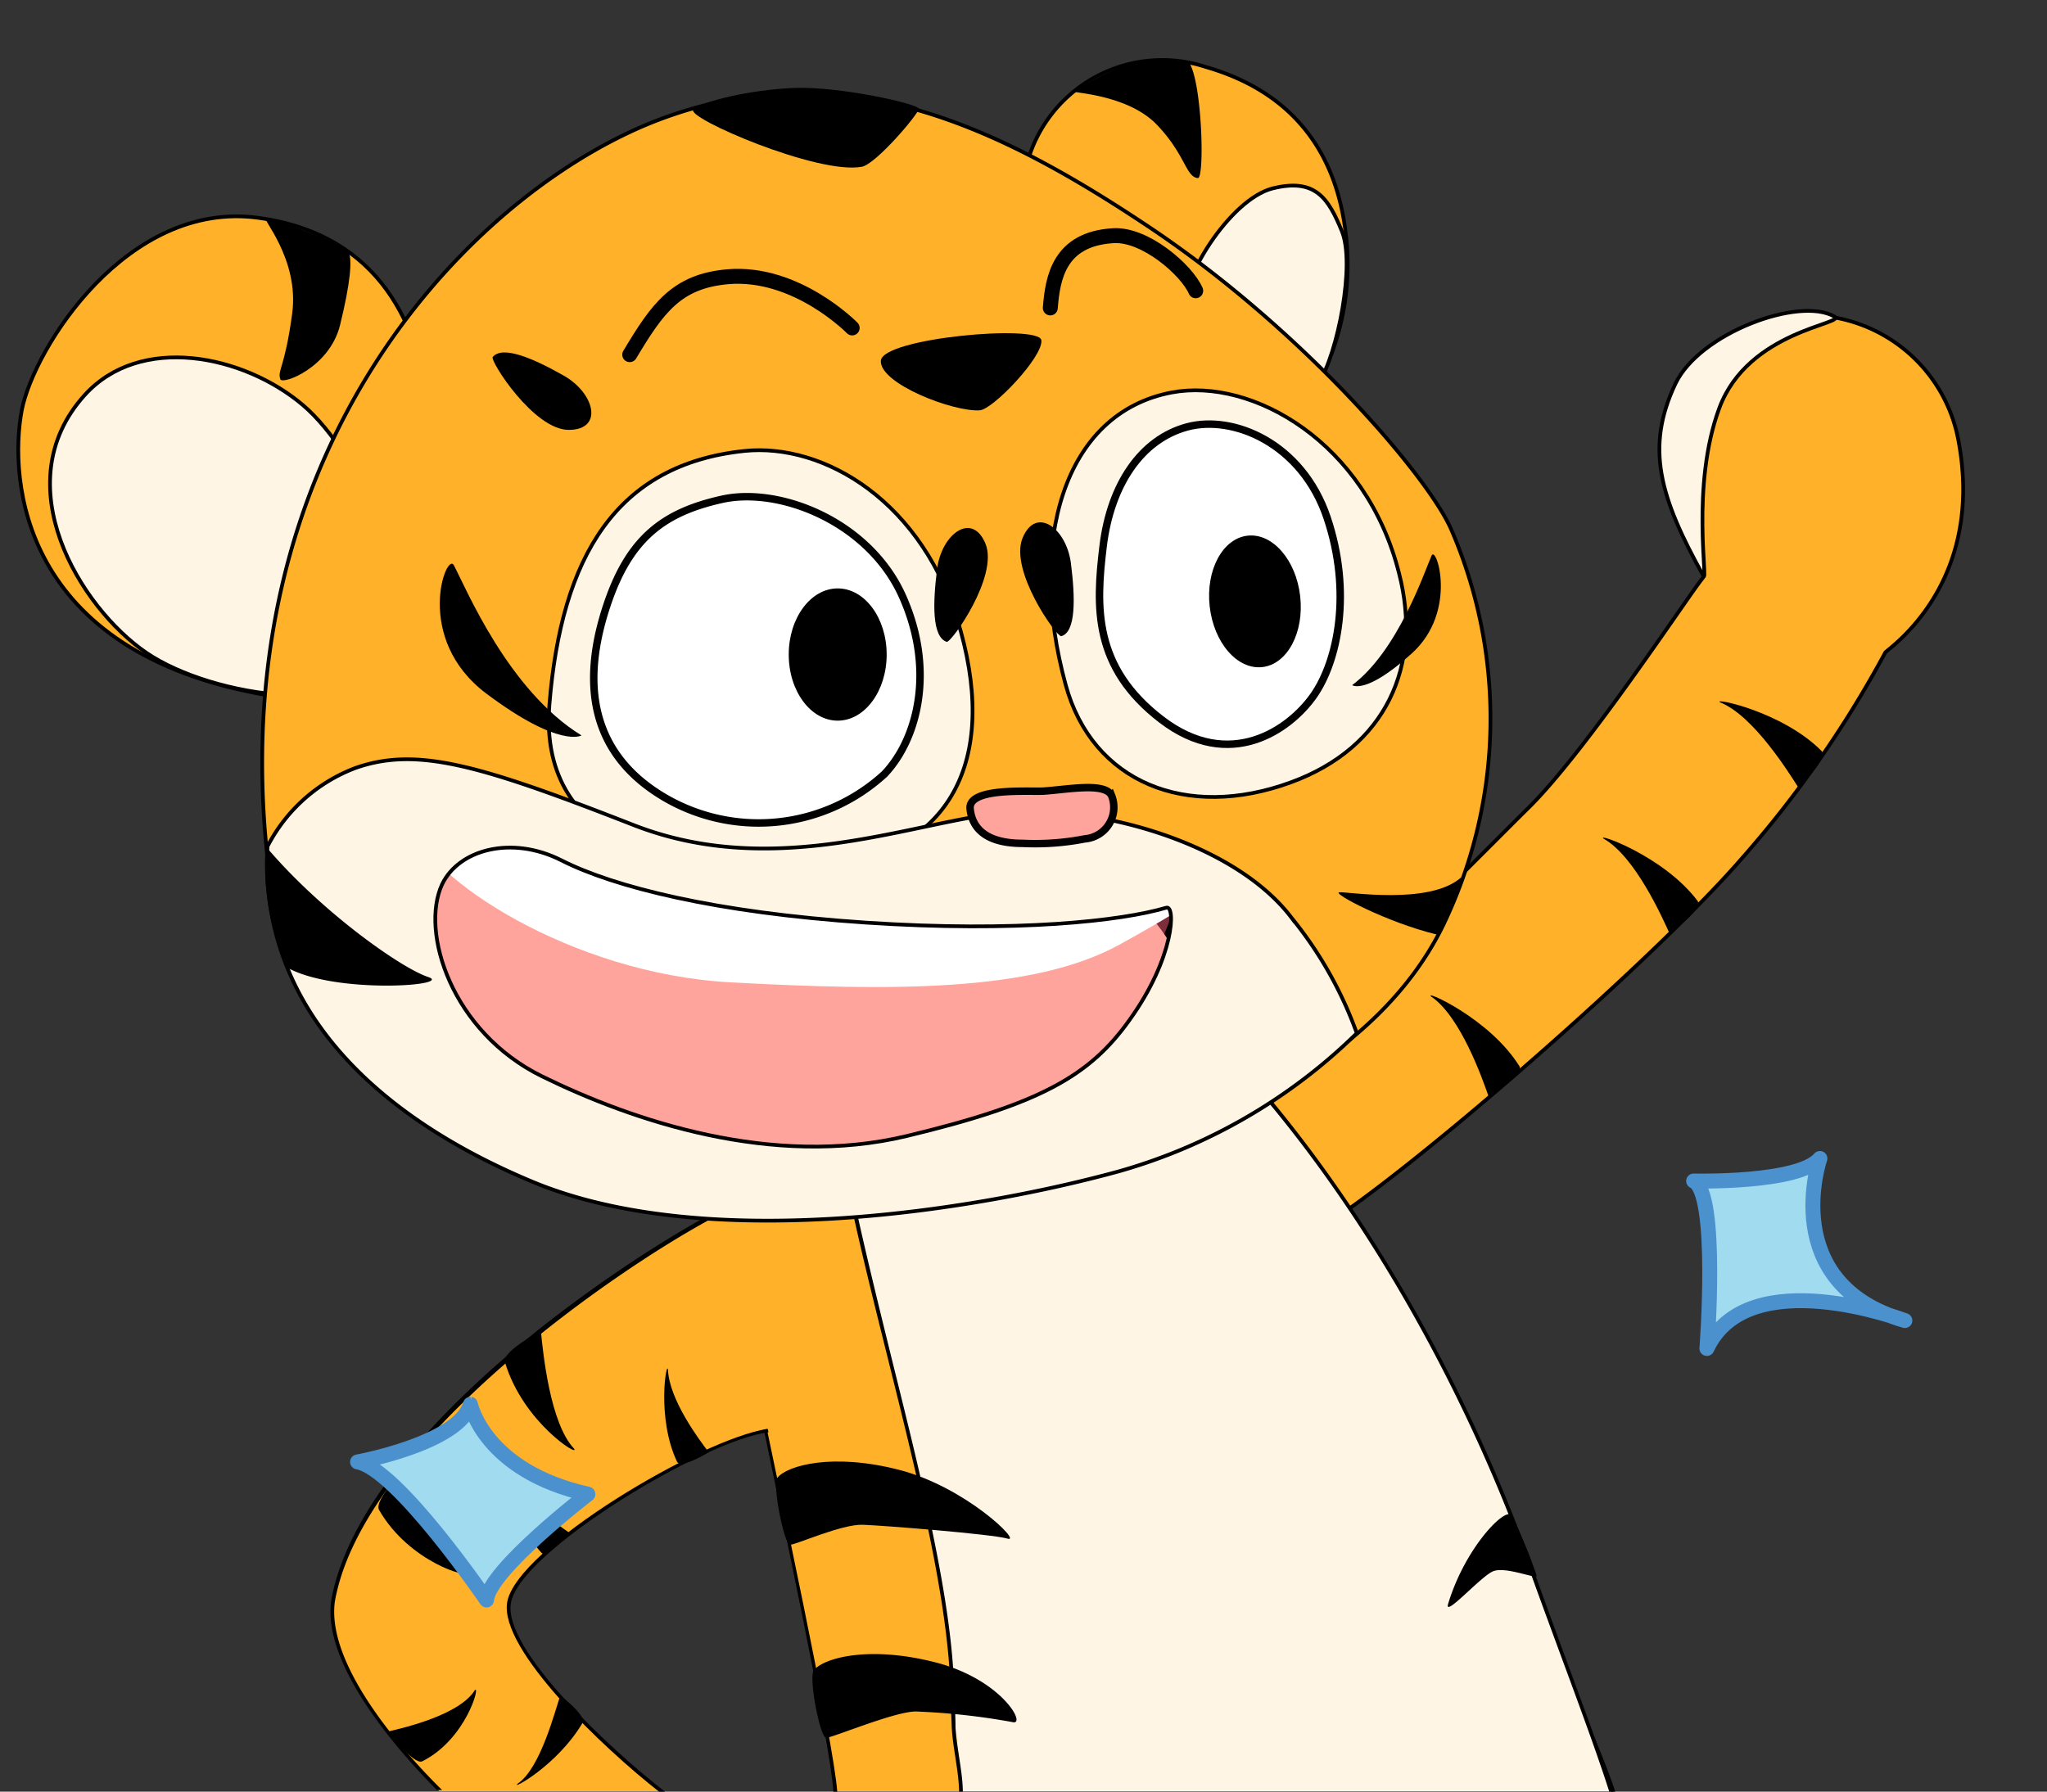 <svg xmlns="http://www.w3.org/2000/svg" xmlns:xlink="http://www.w3.org/1999/xlink" viewBox="0 0 137.11 120.03"><rect x="0" y="0" width="137.11" height="120.03" fill="#333333" stroke="none"/><defs><style>.cls-1,.cls-2,.cls-7{fill:none;}.cls-1,.cls-12,.cls-13,.cls-5,.cls-6,.cls-7,.cls-9{stroke:#000;stroke-miterlimit:10;}.cls-1,.cls-12,.cls-13,.cls-14,.cls-5,.cls-6,.cls-7,.cls-9{stroke-linecap:round;}.cls-1,.cls-5,.cls-6{stroke-width:0.25px;}.cls-3,.cls-5{fill:#ffb129;}.cls-4,.cls-6{fill:#fef5e4;}.cls-8{clip-path:url(#clip-path);}.cls-9{fill:#7e2d3a;}.cls-10,.cls-12{fill:#fea49c;}.cls-11,.cls-13{fill:#fff;}.cls-12,.cls-13{stroke-width:0.5px;}.cls-14{fill:#a0dbf0;stroke:#4a91cd;stroke-linejoin:round;}</style><clipPath id="clip-path"><path class="cls-1" d="M78.12,60.81c-3,.89-10,1.67-20.11,1s-16.92-2.4-20.4-4.17c-3.33-1.69-6.88-.74-8,1.61-1.48,3.19.63,9.88,6.7,12.86s15.43,6.15,24.41,4S73,72.06,75.65,68.34C78.67,64.15,78.76,60.62,78.12,60.81Z"/></clipPath></defs><title>Correct feedbacK_tigre_5to0</title><g id="Layer_2" data-name="Layer 2"><g id="Layer_1-2" data-name="Layer 1"><rect class="cls-2" width="137.11" height="120.03"/><path class="cls-3" d="M87.26,82.94c4.7-2.24,22.94-18,29.32-25.33a73.75,73.75,0,0,0,9.7-13.9c.14-.22,6.73-4.53,4.89-14.24a10.27,10.27,0,0,0-13.63-7.73c-11.77,5-2.59,15.9-3.5,17s-7.75,11.53-11.66,15.38S84.78,72,81.4,73.51s-3.65,6.33-2,8.56S85.18,83.94,87.26,82.94Z"/><path class="cls-1" d="M87.26,82.94c4.7-2.24,22.94-18,29.32-25.33a73.75,73.75,0,0,0,9.7-13.9c.14-.22,6.73-4.53,4.89-14.24a10.27,10.27,0,0,0-13.63-7.73c-11.77,5-2.59,15.9-3.5,17s-7.75,11.53-11.66,15.38S84.78,72,81.4,73.51s-3.65,6.33-2,8.56S85.18,83.94,87.26,82.94Z"/><path d="M120.45,52.75c-.64-1-3-4.8-5.22-5.69-.66-.36,4.14.57,6.8,3.27C122.46,50.85,120.45,52.75,120.45,52.75Z"/><path d="M111.83,62.54c-.5-1.1-2.31-5.16-4.41-6.35-.6-.44,4,1.13,6.29,4.17C114.07,60.94,111.83,62.54,111.83,62.54Z"/><path d="M99.71,73.46c-.4-1.14-1.86-5.34-3.85-6.7-.56-.49,3.92,1.46,5.92,4.68C102.09,72.05,99.71,73.46,99.71,73.46Z"/><path class="cls-3" d="M56,120h52.07c-1.57-4.94-8.79-20.57-10.91-26.13-9.7-25.42-30.56-31.36-40-29.83-15.72,2.56-9.68,12.94-6.18,30C51.85,98.52,55.76,116.68,56,120Z"/><path d="M50.82,94.1c1.22,6,4.83,22.76,5,25.93h.26c-.24-3.39-4.16-21.54-5.07-26-.61-3-1.28-5.7-1.94-8.33-1.85-7.49-3.32-13.41-.87-17.12,1.49-2.26,4.31-3.66,8.89-4.4S69.12,64.36,77,69c6.19,3.64,14.69,10.92,20.05,25,.86,2.25,2.49,6.09,4.22,10.17,2.53,5.93,5.73,13,6.68,15.92h.26c-.93-2.94-4.16-10-6.71-16-1.73-4.07-3.36-7.92-4.21-10.16C91.89,79.74,83.34,72.42,77.12,68.77c-7.93-4.66-15.54-5.54-20-4.82-4.65.76-7.53,2.19-9.06,4.51-2.51,3.8-1,9.77.84,17.32C49.53,88.4,50.21,91.12,50.82,94.1Z"/><path class="cls-4" d="M64.37,120H108c-1.33-4.2-3.46-9.62-5.34-14.86C93.48,79.64,74.82,57.72,60.92,59s2.45,36.92,2.87,54.26C63.83,115.1,64.35,117.87,64.37,120Z"/><path d="M63.66,113.23c0,.76.06,1.6.09,2.49.06,1.32.48,3,.49,4.31h.25c0-1.29-.43-3-.49-4.32,0-.89-.07-1.73-.09-2.48-.14-6-2.21-14.26-4.2-22.28-3-12.22-6.19-24.85-2.71-29.74a5.08,5.08,0,0,1,3.93-2.12c.38,0,.75-.05,1.13-.05,6.35,0,13.89,4.6,21.4,13.07,7.67,8.65,14.61,20.72,19,33.1,2.16,6,4.15,11.12,5.33,14.82h.26c-1.18-3.72-3.18-8.83-5.35-14.9C98.29,92.72,91.33,80.62,83.65,71.94c-8-9-16.1-13.7-22.74-13.1a5.36,5.36,0,0,0-4.11,2.23c-3.55,5-.39,17.67,2.67,29.94C61.46,99,63.52,107.28,63.66,113.23Z"/><path d="M52.07,99c.66-.82,3.68-1.68,8.15-.53s8.27,4.91,7.27,4.61-8.29-.88-9.7-.93-4.47,1.34-4.87,1.34S51.71,99.4,52.07,99Z"/><path d="M54.51,111.9c.65-.82,3.67-1.68,8.15-.53s6.14,4.27,5.15,4a45.4,45.4,0,0,0-6.47-.71c-1.42,0-5.58,1.76-6,1.76S54.15,112.35,54.51,111.9Z"/><path d="M101.25,101.54c-.35-.67-3.1,2.09-4.25,5.9-.31,1,2.17-1.82,3-2.17s2.88.53,2.93.31A28.64,28.64,0,0,0,101.25,101.54Z"/><path class="cls-3" d="M29.43,120H44.34c-3.78-2.93-10.76-9.55-10.25-12.66.6-3.64,13.74-11.24,17.74-11.69L50.49,80.31c-3,.45-26,14.54-28.19,27.06C21.78,111.15,25.79,116.45,29.43,120Z"/><path d="M36.17,89.41c6.11-4.91,12.45-8.55,14.21-9l0,.38a1.79,1.79,0,0,1,.24-.12l0-.42v-.14l-.13,0c-1.58.24-8.16,4-14.46,9-5.66,4.55-12.66,11.39-13.85,18.14-.62,4.51,5,10.57,7.08,12.67h.35c-1.94-1.9-7.8-8.1-7.18-12.63C23.59,100.73,30.55,93.94,36.17,89.41Z"/><path d="M51.43,95.73c-4.38.61-16.86,8-17.46,11.62-.52,3.18,6.48,9.79,10.17,12.68h.4c-3.58-2.76-10.84-9.5-10.32-12.63.57-3.49,13.16-11,17.25-11.44Z"/><path class="cls-5" d="M90.12,15.49c-.55-4.4-2.77-9.1-9.34-11a9.38,9.38,0,0,0-11.85,6c-1.21,3.59-1.38,13.55,6.58,18.34s11.18-.59,12.7-3A16.94,16.94,0,0,0,90.12,15.49Z"/><path class="cls-6" d="M79.33,21.15c-.44-2.26,3.06-7.82,5.92-8.53s3.73.67,4.63,2.87-.27,8.16-1.57,10.21S80.75,28.49,79.33,21.15Z"/><path class="cls-5" d="M28.76,27.49c-.67-5.49-3.18-11.78-11.48-12.9-8.75-1.18-15,8.71-15.82,12.88-.87,4.63-.13,16.26,16.42,19.1"/><path class="cls-6" d="M5.66,26.48c3.73-4.14,10.66-2.7,14.62.65s8,12.86,6.41,16.52c-2.06,4.65-12.47,3.1-16.89.08S.29,32.44,5.66,26.48Z"/><path class="cls-5" d="M44.6,7.85C56.52,3.58,66.73,8.36,77,15.23S95.61,31.87,97.19,35.44a31.84,31.84,0,0,1-.27,26C93.08,70,81.83,78.28,56.56,80.63c-16.43,1.52-36.65-4-38.68-23.48C15,29.19,32.41,12.21,44.6,7.85Z"/><path class="cls-7" d="M42.18,23.76c1.86-3.11,3.13-4.92,6.56-5.22,4.6-.4,8.34,3.43,8.34,3.43"/><path class="cls-7" d="M70.35,20.63c.16-2,.58-4.62,4.21-4.84,2.13-.14,4.92,2.29,5.53,3.69"/><path class="cls-6" d="M49.87,30.21c5.26-.54,12.05,3.32,14.48,12.07,2.51,9.08-1,15.09-9.58,15.88S36,57.1,36.8,47.2,41.27,31.11,49.87,30.21Z"/><path class="cls-6" d="M78.5,26.29c5.37-1,13,3.33,15.21,12.12,1.59,6.15-.87,11.67-7.24,14-7,2.57-13.31,0-15.09-6.53C68.78,36.39,71.19,27.66,78.5,26.29Z"/><path class="cls-6" d="M23.81,51.45c4.13-1.45,8.33-.2,18.62,3.82s20.17-.92,26.43-.92,14.2,2.57,17.66,7.15a26.39,26.39,0,0,1,4.36,7.72,37.23,37.23,0,0,1-16,9.27c-9.84,2.69-27.73,5.48-39.24.67S17.36,66.65,17.92,56.7A11,11,0,0,1,23.81,51.45Z"/><g class="cls-8"><path class="cls-9" d="M79.93,56.14C77,57,68.13,62.48,58,61.86s-17.14-2-20.4-4.17-6.72-1.69-8,1.61.63,9.88,6.7,12.86,14.9,5.36,23.89,3.2S74.93,69.56,77.37,65,80.57,56,79.93,56.14Z"/><path class="cls-10" d="M71.58,57.1c3.08,1.37,7.85,5.77,7.85,9.29S59.84,83.86,45.61,77.83,21.85,69.06,24,61.1,27,49.5,36.78,52,69.91,56.35,71.58,57.1Z"/><path class="cls-11" d="M27.77,55.46c.78,3.28,10.44,9.77,21.14,10.35s20.29.68,26.1-2.54,8.2-4.88,9.08-7.42-4.43-7.78-4.43-7.78S59.49,56.44,53,54.77s-20.84-7.4-23.45-9.19S26.93,51.94,27.77,55.46Z"/></g><path class="cls-1" d="M78.12,60.81c-3,.89-10,1.67-20.11,1s-16.92-2.4-20.4-4.17c-3.33-1.69-6.88-.74-8,1.61-1.48,3.19.63,9.88,6.7,12.86s15.43,6.15,24.41,4S73,72.06,75.65,68.34C78.67,64.15,78.76,60.62,78.12,60.81Z"/><path class="cls-12" d="M69.9,53c1.64-.11,4.1-.6,4.55.29a2.12,2.12,0,0,1-1.79,2.91,17.46,17.46,0,0,1-4.17.3c-1.35,0-3.3-.31-3.51-2.31C64.83,52.75,68.78,53.05,69.9,53Z"/><path class="cls-13" d="M48.36,33.45c3.86-.86,9.84,1.49,12.08,6.48s1,9.62-1.2,11.93a12.48,12.48,0,0,1-14.6,1.64c-6.12-3.51-5.25-9.35-3.88-13.27C42.25,36,44.5,34.31,48.36,33.45Z"/><path class="cls-13" d="M79.52,28.6c3.08-.83,7.69,1.09,9.37,6.08s.72,9.61-.9,11.92-5.62,5.11-10.19,1.61-4.41-7.53-3.91-11.63S76.43,29.43,79.52,28.6Z"/><ellipse cx="56.11" cy="43.85" rx="3.28" ry="4.43"/><ellipse cx="84.06" cy="40.29" rx="3.05" ry="4.43" transform="translate(-3.97 9.62) rotate(-6.4)"/><path d="M65.62,27.49c.9-.06,4.28-3.62,4.13-4.7S59.09,22.64,59,24.17,63.83,27.6,65.62,27.49Z"/><path d="M57.73,11.17c.94-.17,3.81-3.55,3.81-3.88s-5.31-1.51-8.3-1.4-6.29.92-6.8,1.46S54.8,11.73,57.73,11.17Z"/><path d="M80.23,11.93c.48.05.28-6.6-.61-7.77a14.55,14.55,0,0,0-3.72.11A11.75,11.75,0,0,0,72,6.14c-.14.09,3.55.2,5.48,2.21S79.42,11.85,80.23,11.93Z"/><path d="M63.41,43c.3.09,3.49-4.39,2.6-6.57s-2.94-.67-3.24,1.68S62.43,42.67,63.41,43Z"/><path d="M33,23.92c-.19.25,2.75,4.89,5.1,4.88s1.73-2.46-.33-3.63S33.66,23.12,33,23.92Z"/><path d="M71.09,42.62c-.31.08-3.49-4.39-2.6-6.57s2.94-.67,3.24,1.68S72.07,42.34,71.09,42.62Z"/><path d="M30.4,37.87c.82,1.54,3.63,8.38,8.55,11.4,0,0-1.45.89-6.37-2.8S29.9,36.91,30.4,37.87Z"/><path d="M95.89,37.22c-.51,1.17-2.26,6.38-5.32,8.68,0,0,.9.68,4-2.13S96.2,36.49,95.89,37.22Z"/><path d="M18.78,25.41c.14.38,3.3-.78,4-3.64s.82-4.37.57-4.88-4.51-2.11-5.49-2.22c-.47-.17,2.21,2.63,1.71,6.34S18.56,24.79,18.78,25.41Z"/><path d="M17.8,56.7c3.71,4.39,9.08,8.16,10.87,8.75s-6.26,1.17-9.45-.64A16.73,16.73,0,0,1,17.8,56.7Z"/><path d="M97.87,58.78c-2.13,1.9-7.7.93-8.17,1s3.17,2,6.47,2.81C96.59,62.77,98,58.64,97.87,58.78Z"/><path d="M36.23,89.18c.14,1.44.61,6.17,2.22,7.87.43.62-3.42-1.74-4.63-5.8C33.65,90.49,36.23,89.18,36.23,89.18Z"/><path d="M27.19,98.3c.45,1.35,1.93,5.81,3.86,7,.55.48-3.62-.57-5.67-4.16C25.06,100.45,27.19,98.3,27.19,98.3Z"/><path d="M26,116c1.12-.26,4.78-1.12,5.8-2.76.4-.45-.55,3.27-3.52,4.76C27.69,118.25,26,116,26,116Z"/><path d="M37.53,113.59c-.35,1-1.32,4.87-2.85,5.9-.57.51,2.64-1.18,4.34-4.07C39.27,114.9,37.53,113.59,37.53,113.59Z"/><path d="M38.13,102.68c-.81-.55-3.48-2.39-4.12-4.29-.26-.55.18,3.39,2.28,5.66C36.7,104.42,38.13,102.68,38.13,102.68Z"/><path d="M47.47,97.29c-.62-.81-2.65-3.51-2.73-5.54-.1-.63-.77,3.27.61,6.18C45.63,98.43,47.47,97.29,47.47,97.29Z"/><path class="cls-6" d="M114.09,38.57c.36.66-.87-6,1.07-11.23s8.59-5.64,7.7-6.14c-2.37-1.34-9,1.11-10.63,4.49C110.18,30,111.18,33.33,114.09,38.57Z"/><path class="cls-14" d="M121.9,77.61S119,86,127.59,88.47c0,0-10.5-4-13.26,1.87,0,0,.8-10.42-.89-11.22C113.44,79.12,120.47,79.3,121.9,77.61Z"/><path class="cls-14" d="M39.38,100.1s-6.63,5.09-6.79,7.09c0,0-6-8.79-8.64-9.25,0,0,6.79-1.24,7.56-3.86C31.51,94.08,32.44,98.55,39.38,100.1Z"/></g></g></svg>